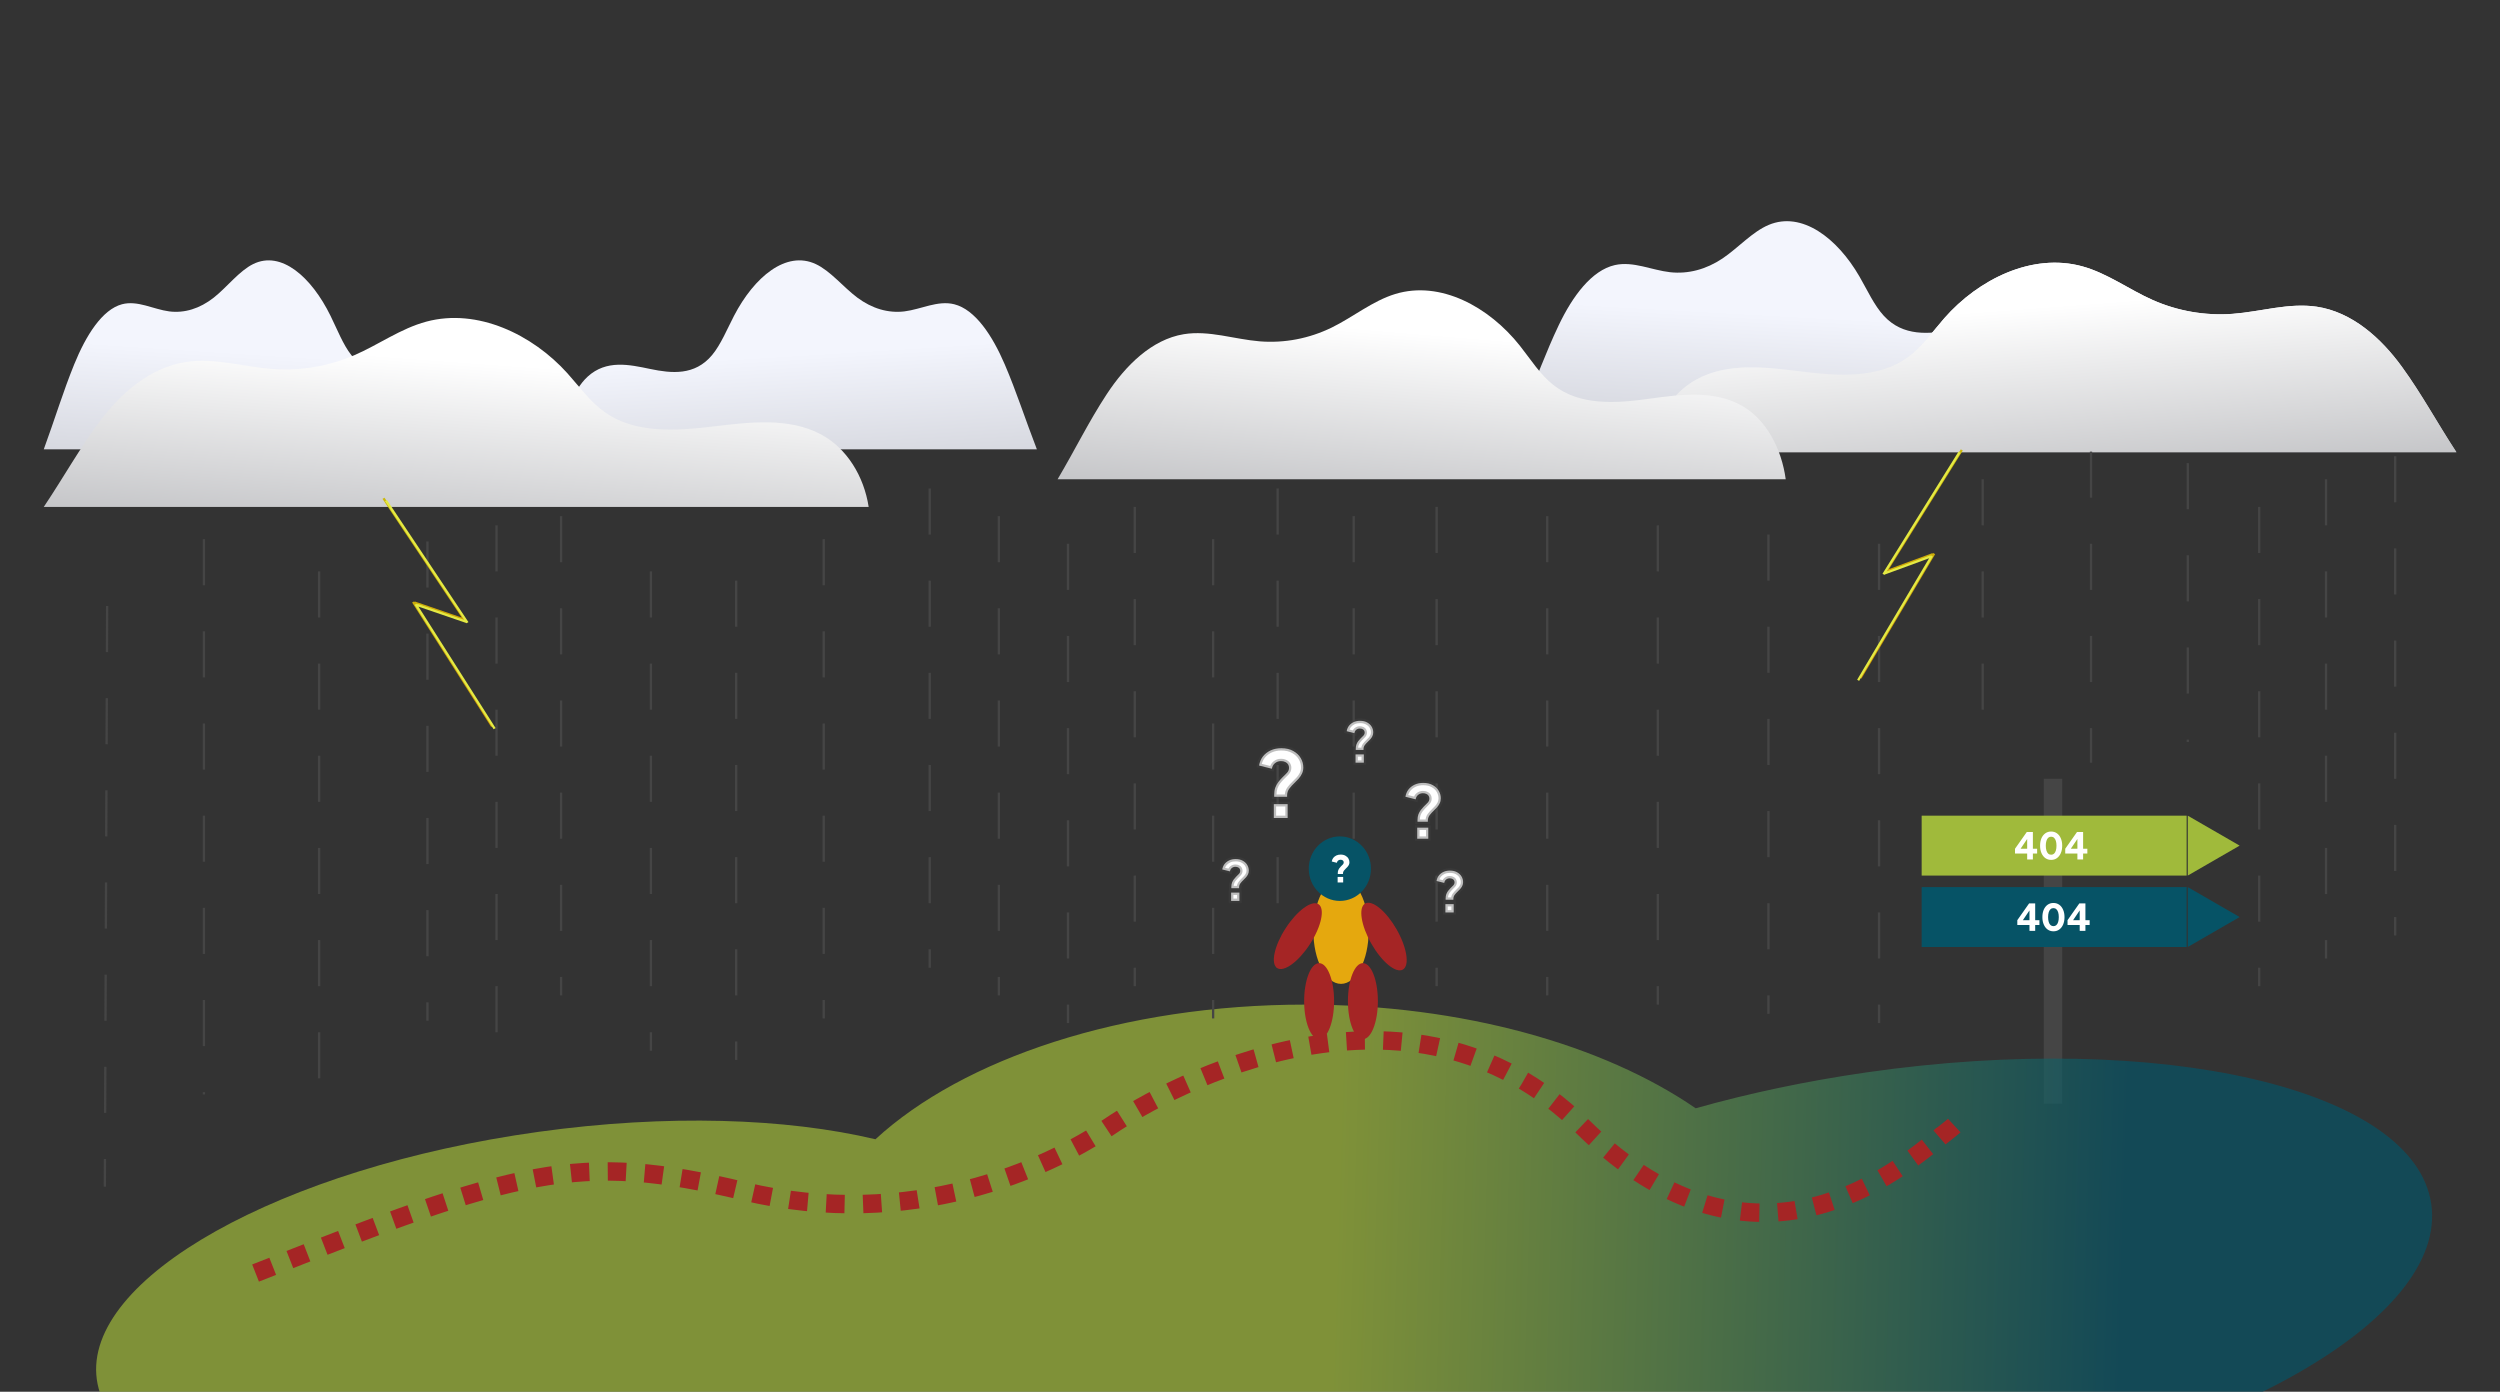 <svg width="1085" height="604" viewBox="0 0 1085 604" fill="none" xmlns="http://www.w3.org/2000/svg">
<rect x="0" y="0" width="1085" height="604" fill="#333333" stroke="none"/>
<g clip-path="url(#clip0_4645_1544)">
<rect width="8" height="141" transform="translate(887 338)" fill="#454545"/>
<rect width="115" height="26" transform="translate(834 385)" fill="#065366"/>
<path d="M880.792 404V401.44H875.512V399.36L880.632 392.08H883.272V399.36H885.112V401.44H883.272V404H880.792ZM877.32 400.256L876.856 399.36H880.792V394L881.416 394.192L877.32 400.256ZM891.194 404.192C890.244 404.192 889.407 403.936 888.682 403.424C887.967 402.912 887.407 402.192 887.002 401.264C886.596 400.336 886.394 399.259 886.394 398.032C886.394 396.795 886.591 395.717 886.986 394.8C887.391 393.883 887.951 393.168 888.666 392.656C889.391 392.144 890.228 391.888 891.178 391.888C892.148 391.888 892.991 392.144 893.706 392.656C894.431 393.168 894.991 393.888 895.386 394.816C895.791 395.733 895.994 396.805 895.994 398.032C895.994 399.259 895.791 400.336 895.386 401.264C894.991 402.181 894.431 402.901 893.706 403.424C892.991 403.936 892.154 404.192 891.194 404.192ZM891.21 401.952C891.7 401.952 892.116 401.797 892.458 401.488C892.799 401.179 893.06 400.731 893.242 400.144C893.423 399.557 893.514 398.853 893.514 398.032C893.514 397.211 893.423 396.512 893.242 395.936C893.06 395.349 892.794 394.901 892.442 394.592C892.1 394.283 891.679 394.128 891.178 394.128C890.687 394.128 890.271 394.283 889.93 394.592C889.588 394.901 889.327 395.349 889.146 395.936C888.964 396.512 888.874 397.211 888.874 398.032C888.874 398.843 888.964 399.541 889.146 400.128C889.327 400.715 889.588 401.168 889.93 401.488C890.282 401.797 890.708 401.952 891.21 401.952ZM902.589 404V401.44H897.309V399.36L902.429 392.08H905.069V399.36H906.909V401.44H905.069V404H902.589ZM899.117 400.256L898.653 399.36H902.589V394L903.213 394.192L899.117 400.256Z" fill="white"/>
<rect width="115" height="26" transform="translate(834 354)" fill="#A0BA3B"/>
<path d="M879.792 373V370.44H874.512V368.36L879.632 361.08H882.272V368.36H884.112V370.44H882.272V373H879.792ZM876.32 369.256L875.856 368.36H879.792V363L880.416 363.192L876.32 369.256ZM890.194 373.192C889.244 373.192 888.407 372.936 887.682 372.424C886.967 371.912 886.407 371.192 886.002 370.264C885.596 369.336 885.394 368.259 885.394 367.032C885.394 365.795 885.591 364.717 885.986 363.8C886.391 362.883 886.951 362.168 887.666 361.656C888.391 361.144 889.228 360.888 890.178 360.888C891.148 360.888 891.991 361.144 892.706 361.656C893.431 362.168 893.991 362.888 894.386 363.816C894.791 364.733 894.994 365.805 894.994 367.032C894.994 368.259 894.791 369.336 894.386 370.264C893.991 371.181 893.431 371.901 892.706 372.424C891.991 372.936 891.154 373.192 890.194 373.192ZM890.21 370.952C890.7 370.952 891.116 370.797 891.458 370.488C891.799 370.179 892.06 369.731 892.242 369.144C892.423 368.557 892.514 367.853 892.514 367.032C892.514 366.211 892.423 365.512 892.242 364.936C892.06 364.349 891.794 363.901 891.442 363.592C891.1 363.283 890.679 363.128 890.178 363.128C889.687 363.128 889.271 363.283 888.93 363.592C888.588 363.901 888.327 364.349 888.146 364.936C887.964 365.512 887.874 366.211 887.874 367.032C887.874 367.843 887.964 368.541 888.146 369.128C888.327 369.715 888.588 370.168 888.93 370.488C889.282 370.797 889.708 370.952 890.21 370.952ZM901.589 373V370.44H896.309V368.36L901.429 361.08H904.069V368.36H905.909V370.44H904.069V373H901.589ZM898.117 369.256L897.653 368.36H901.589V363L902.213 363.192L898.117 369.256Z" fill="white"/>
<path d="M972 367L949.5 379.99L949.5 354.01L972 367Z" fill="#A0BA3B"/>
<path d="M972 398L949.5 410.99L949.5 385.01L972 398Z" fill="#065366"/>
<path d="M566.413 436C634.941 436 696.067 453.559 735.934 480.998C758.948 474.505 783.856 469.194 810.018 465.427C938.206 446.966 1047.96 472.548 1055.17 522.565C1062.37 572.583 964.292 628.097 836.104 646.558C788.034 653.48 742.556 654.21 704.105 649.78C666.605 666.791 618.661 677 566.413 677C485.443 677 414.808 652.485 377.364 616.123C344.544 631.241 302.43 643.375 255.779 649.854C143.806 665.406 48.102 642.501 42.018 598.694C35.934 554.888 121.773 506.769 233.746 491.217C289.541 483.467 341.297 485.267 379.938 494.443C417.988 459.425 487.262 436 566.413 436Z" fill="url(#paint0_linear_4645_1544)" fill-opacity="0.7"/>
<path d="M110.912 552.5C224.912 507.5 250.412 499.5 322.912 517C395.412 534.5 454.912 507 481.412 489C507.912 471 611.412 414.5 686.912 489C762.412 563.5 826.412 505.5 841.912 493.5M841.912 493.5C854.312 483.9 847.079 488.5 841.912 493.5Z" stroke="#A52525" stroke-width="8" stroke-dasharray="8 8"/>
<path d="M450 195H243C244.171 181.743 248.472 169.455 255.045 163.456C263.174 156.034 273.054 158.225 282.226 160.14C291.398 162.055 301.521 163.13 309.048 154.096C312.837 149.551 315.515 142.926 318.583 137.031C327.349 120.168 341.17 108.632 353.995 114.586C360.448 117.583 365.956 124.587 372.074 129.162C378.503 133.947 385.53 136 392.54 135.143C399.767 134.241 406.959 130.259 414.129 132.043C423.217 134.324 430.661 145.569 436.049 158.117C441.155 170.006 444.801 181.534 450 195Z" fill="url(#paint1_linear_4645_1544)"/>
<path d="M19 195H215C213.891 181.743 209.818 169.455 203.595 163.456C195.898 156.034 186.543 158.225 177.859 160.14C169.174 162.055 159.589 163.13 152.461 154.096C148.874 149.551 146.338 142.926 143.434 137.031C135.133 120.168 122.047 108.632 109.904 114.586C103.793 117.583 98.578 124.587 92.785 129.162C86.698 133.947 80.044 136 73.407 135.143C66.563 134.241 59.754 130.259 52.965 132.043C44.36 134.324 37.312 145.569 32.209 158.117C27.375 170.006 23.922 181.534 19 195Z" fill="url(#paint2_linear_4645_1544)"/>
<path d="M19 220H377C374.974 206.743 367.536 194.455 356.168 188.456C342.109 181.034 325.023 183.225 309.16 185.14C293.297 187.055 275.79 188.13 262.771 179.096C256.219 174.551 251.587 167.926 246.282 162.031C231.121 145.168 207.218 133.632 185.038 139.586C173.877 142.583 164.352 149.587 153.771 154.162C142.652 158.947 130.498 161 118.375 160.143C105.876 159.241 93.438 155.259 81.038 157.043C65.32 159.324 52.447 170.569 43.127 183.117C34.297 195.006 27.991 206.534 19 220Z" fill="url(#paint3_linear_4645_1544)"/>
<path d="M661 178H891C889.699 164.743 884.92 152.455 877.617 146.456C868.584 139.034 857.607 141.225 847.416 143.14C837.224 145.055 825.977 146.13 817.613 137.096C813.403 132.551 810.427 125.926 807.019 120.031C797.279 103.168 781.922 91.632 767.673 97.586C760.502 100.583 754.383 107.587 747.585 112.162C740.441 116.947 732.633 119 724.844 118.143C716.814 117.241 708.823 113.259 700.857 115.043C690.759 117.324 682.488 128.569 676.501 141.117C670.828 153.006 666.776 164.534 661 178Z" fill="url(#paint4_linear_4645_1544)"/>
<path d="M1066.08 196.263H716C717.981 182.963 725.255 170.636 736.371 164.618C750.119 157.172 766.828 159.37 782.34 161.291C797.852 163.212 814.972 164.291 827.703 155.228C834.11 150.668 838.64 144.022 843.828 138.108C858.653 121.191 882.028 109.618 903.717 115.591C914.632 118.597 923.946 125.624 934.293 130.214C945.167 135.014 957.051 137.074 968.906 136.214C981.129 135.309 993.292 131.314 1005.42 133.104C1020.79 135.392 1033.38 146.673 1042.49 159.262C1051.13 171.189 1057.29 182.754 1066.08 196.263Z" fill="url(#paint5_linear_4645_1544)"/>
<path d="M1066.08 196.263H716C717.981 182.963 725.255 170.636 736.371 164.618C750.119 157.172 766.828 159.37 782.34 161.291C797.852 163.212 814.972 164.291 827.703 155.228C834.11 150.668 838.64 144.022 843.828 138.108C858.653 121.191 882.028 109.618 903.717 115.591C914.632 118.597 923.946 125.624 934.293 130.214C945.167 135.014 957.051 137.074 968.906 136.214C981.129 135.309 993.292 131.314 1005.42 133.104C1020.79 135.392 1033.38 146.673 1042.49 159.262C1051.13 171.189 1057.29 182.754 1066.08 196.263Z" fill="url(#paint6_linear_4645_1544)"/>
<path d="M459 208H775C773.212 194.743 766.646 182.455 756.612 176.456C744.203 169.034 729.121 171.225 715.119 173.14C701.117 175.055 685.664 176.13 674.172 167.096C668.389 162.551 664.3 155.926 659.617 150.031C646.236 133.168 625.136 121.632 605.559 127.586C595.707 130.583 587.3 137.587 577.96 142.162C568.145 146.947 557.417 149 546.717 148.143C535.684 147.241 524.705 143.259 513.76 145.043C499.886 147.324 488.523 158.569 480.297 171.117C472.503 183.006 466.936 194.534 459 208Z" fill="url(#paint7_linear_4645_1544)"/>
<line x1="949.5" y1="201" x2="949.5" y2="322" stroke="#454545" stroke-dasharray="20 20"/>
<line x1="46.5" y1="263.002" x2="45.5" y2="515.002" stroke="#454545" stroke-dasharray="20 20"/>
<line x1="88.5" y1="234" x2="88.5" y2="475" stroke="#454545" stroke-dasharray="20 20"/>
<line x1="138.5" y1="248" x2="138.5" y2="475" stroke="#454545" stroke-dasharray="20 20"/>
<line x1="185.5" y1="235" x2="185.5" y2="443" stroke="#454545" stroke-dasharray="20 20"/>
<line x1="243.5" y1="224" x2="243.5" y2="432" stroke="#454545" stroke-dasharray="20 20"/>
<line x1="215.5" y1="228" x2="215.5" y2="456" stroke="#454545" stroke-dasharray="20 20"/>
<line x1="282.5" y1="248" x2="282.5" y2="456" stroke="#454545" stroke-dasharray="20 20"/>
<line x1="319.5" y1="252" x2="319.5" y2="460" stroke="#454545" stroke-dasharray="20 20"/>
<line x1="357.5" y1="234" x2="357.5" y2="442" stroke="#454545" stroke-dasharray="20 20"/>
<line x1="403.5" y1="212" x2="403.5" y2="420" stroke="#454545" stroke-dasharray="20 20"/>
<line x1="433.5" y1="224" x2="433.5" y2="432" stroke="#454545" stroke-dasharray="20 20"/>
<line x1="463.5" y1="236" x2="463.5" y2="444" stroke="#454545" stroke-dasharray="20 20"/>
<line x1="492.5" y1="220" x2="492.5" y2="428" stroke="#454545" stroke-dasharray="20 20"/>
<line x1="526.5" y1="234" x2="526.5" y2="442" stroke="#454545" stroke-dasharray="20 20"/>
<line x1="554.5" y1="212" x2="554.5" y2="420" stroke="#454545" stroke-dasharray="20 20"/>
<line x1="587.5" y1="224" x2="587.5" y2="432" stroke="#454545" stroke-dasharray="20 20"/>
<line x1="623.5" y1="220" x2="623.5" y2="428" stroke="#454545" stroke-dasharray="20 20"/>
<line x1="671.5" y1="224" x2="671.5" y2="432" stroke="#454545" stroke-dasharray="20 20"/>
<line x1="719.5" y1="228" x2="719.5" y2="436" stroke="#454545" stroke-dasharray="20 20"/>
<line x1="767.5" y1="232" x2="767.5" y2="440" stroke="#454545" stroke-dasharray="20 20"/>
<line x1="815.5" y1="236" x2="815.5" y2="444" stroke="#454545" stroke-dasharray="20 20"/>
<line x1="860.5" y1="208" x2="860.5" y2="312" stroke="#454545" stroke-dasharray="20 20"/>
<line x1="907.5" y1="196" x2="907.5" y2="331" stroke="#454545" stroke-dasharray="20 20"/>
<line x1="980.5" y1="220" x2="980.5" y2="428" stroke="#454545" stroke-dasharray="20 20"/>
<line x1="1009.5" y1="208" x2="1009.5" y2="416" stroke="#454545" stroke-dasharray="20 20"/>
<line x1="1039.5" y1="198" x2="1039.5" y2="406" stroke="#454545" stroke-dasharray="20 20"/>
<ellipse cx="582" cy="404" rx="12" ry="23" fill="#E5A80E"/>
<ellipse cx="581.5" cy="377" rx="13.5" ry="14" fill="#065366"/>
<ellipse cx="591.5" cy="434.5" rx="6.5" ry="16.5" fill="#A52525"/>
<ellipse cx="600.657" cy="406.461" rx="6.303" ry="16.508" transform="rotate(-29.726 600.657 406.461)" fill="#A52525"/>
<ellipse cx="563.256" cy="406.285" rx="6.303" ry="16.508" transform="rotate(32.891 563.256 406.285)" fill="#A52525"/>
<ellipse cx="572.5" cy="434.5" rx="6.5" ry="16.5" fill="#A52525"/>
<path d="M580.6 379.32V378.952C580.6 378.483 580.664 378.072 580.792 377.72C580.931 377.357 581.107 377.037 581.32 376.76C581.533 376.483 581.752 376.232 581.976 376.008C582.285 375.699 582.563 375.421 582.808 375.176C583.053 374.92 583.176 374.627 583.176 374.296C583.176 374.072 583.123 373.875 583.016 373.704C582.909 373.523 582.749 373.384 582.536 373.288C582.333 373.181 582.077 373.128 581.768 373.128C581.373 373.128 581.027 373.251 580.728 373.496C580.44 373.731 580.264 374.051 580.2 374.456L577.976 373.896C578.072 373.299 578.291 372.776 578.632 372.328C578.984 371.88 579.432 371.528 579.976 371.272C580.531 371.016 581.149 370.888 581.832 370.888C582.664 370.888 583.363 371.053 583.928 371.384C584.504 371.704 584.936 372.12 585.224 372.632C585.512 373.133 585.656 373.667 585.656 374.232C585.656 374.637 585.576 375 585.416 375.32C585.267 375.629 585.075 375.917 584.84 376.184C584.605 376.44 584.36 376.691 584.104 376.936C583.773 377.245 583.48 377.571 583.224 377.912C582.968 378.253 582.84 378.653 582.84 379.112V379.32H580.6ZM580.536 383V380.6H582.936V383H580.536Z" fill="white"/>
<mask id="path-48-outside-1_4645_1544" maskUnits="userSpaceOnUse" x="608" y="338" width="19" height="27" fill="black">
<rect fill="white" x="608" y="338" width="19" height="27"/>
<path d="M615.2 356.64V355.904C615.2 354.965 615.328 354.144 615.584 353.44C615.861 352.715 616.213 352.075 616.64 351.52C617.067 350.965 617.504 350.464 617.952 350.016C618.571 349.397 619.125 348.843 619.616 348.352C620.107 347.84 620.352 347.253 620.352 346.592C620.352 346.144 620.245 345.749 620.032 345.408C619.819 345.045 619.499 344.768 619.072 344.576C618.667 344.363 618.155 344.256 617.536 344.256C616.747 344.256 616.053 344.501 615.456 344.992C614.88 345.461 614.528 346.101 614.4 346.912L609.952 345.792C610.144 344.597 610.581 343.552 611.264 342.656C611.968 341.76 612.864 341.056 613.952 340.544C615.061 340.032 616.299 339.776 617.664 339.776C619.328 339.776 620.725 340.107 621.856 340.768C623.008 341.408 623.872 342.24 624.448 343.264C625.024 344.267 625.312 345.333 625.312 346.464C625.312 347.275 625.152 348 624.832 348.64C624.533 349.259 624.149 349.835 623.68 350.368C623.211 350.88 622.72 351.381 622.208 351.872C621.547 352.491 620.96 353.141 620.448 353.824C619.936 354.507 619.68 355.307 619.68 356.224V356.64H615.2ZM615.072 364V359.2H619.872V364H615.072Z"/>
</mask>
<path d="M615.2 356.64V355.904C615.2 354.965 615.328 354.144 615.584 353.44C615.861 352.715 616.213 352.075 616.64 351.52C617.067 350.965 617.504 350.464 617.952 350.016C618.571 349.397 619.125 348.843 619.616 348.352C620.107 347.84 620.352 347.253 620.352 346.592C620.352 346.144 620.245 345.749 620.032 345.408C619.819 345.045 619.499 344.768 619.072 344.576C618.667 344.363 618.155 344.256 617.536 344.256C616.747 344.256 616.053 344.501 615.456 344.992C614.88 345.461 614.528 346.101 614.4 346.912L609.952 345.792C610.144 344.597 610.581 343.552 611.264 342.656C611.968 341.76 612.864 341.056 613.952 340.544C615.061 340.032 616.299 339.776 617.664 339.776C619.328 339.776 620.725 340.107 621.856 340.768C623.008 341.408 623.872 342.24 624.448 343.264C625.024 344.267 625.312 345.333 625.312 346.464C625.312 347.275 625.152 348 624.832 348.64C624.533 349.259 624.149 349.835 623.68 350.368C623.211 350.88 622.72 351.381 622.208 351.872C621.547 352.491 620.96 353.141 620.448 353.824C619.936 354.507 619.68 355.307 619.68 356.224V356.64H615.2ZM615.072 364V359.2H619.872V364H615.072Z" fill="white"/>
<path d="M615.2 356.64H614.2V357.64H615.2V356.64ZM615.584 353.44L614.65 353.083L614.647 353.091L614.644 353.098L615.584 353.44ZM617.952 350.016L618.659 350.723H618.659L617.952 350.016ZM619.616 348.352L620.323 349.059L620.331 349.052L620.338 349.044L619.616 348.352ZM620.032 345.408L619.17 345.915L619.177 345.927L619.184 345.938L620.032 345.408ZM619.072 344.576L618.606 345.461L618.634 345.475L618.662 345.488L619.072 344.576ZM615.456 344.992L616.088 345.767L616.091 345.765L615.456 344.992ZM614.4 346.912L614.156 347.882L615.217 348.149L615.388 347.068L614.4 346.912ZM609.952 345.792L608.965 345.633L608.819 346.538L609.708 346.762L609.952 345.792ZM611.264 342.656L610.478 342.038L610.473 342.044L610.469 342.05L611.264 342.656ZM613.952 340.544L613.533 339.636L613.526 339.639L613.952 340.544ZM621.856 340.768L621.351 341.631L621.361 341.637L621.37 341.642L621.856 340.768ZM624.448 343.264L623.576 343.754L623.581 343.762L624.448 343.264ZM624.832 348.64L623.937 348.193L623.931 348.205L624.832 348.64ZM623.68 350.368L624.417 351.044L624.424 351.036L624.431 351.029L623.68 350.368ZM622.208 351.872L622.891 352.602L622.9 352.594L622.208 351.872ZM620.448 353.824L621.248 354.424L620.448 353.824ZM619.68 356.64V357.64H620.68V356.64H619.68ZM615.072 364H614.072V365H615.072V364ZM615.072 359.2V358.2H614.072V359.2H615.072ZM619.872 359.2H620.872V358.2H619.872V359.2ZM619.872 364V365H620.872V364H619.872ZM615.2 356.64H616.2V355.904H615.2H614.2V356.64H615.2ZM615.2 355.904H616.2C616.2 355.054 616.316 354.352 616.524 353.782L615.584 353.44L614.644 353.098C614.34 353.936 614.2 354.877 614.2 355.904H615.2ZM615.584 353.44L616.518 353.797C616.764 353.153 617.071 352.6 617.433 352.13L616.64 351.52L615.847 350.91C615.355 351.55 614.958 352.277 614.65 353.083L615.584 353.44ZM616.64 351.52L617.433 352.13C617.836 351.606 618.245 351.138 618.659 350.723L617.952 350.016L617.245 349.309C616.763 349.79 616.298 350.325 615.847 350.91L616.64 351.52ZM617.952 350.016L618.659 350.723C619.278 350.104 619.832 349.55 620.323 349.059L619.616 348.352L618.909 347.645C618.418 348.136 617.864 348.69 617.245 349.309L617.952 350.016ZM619.616 348.352L620.338 349.044C620.993 348.361 621.352 347.531 621.352 346.592H620.352H619.352C619.352 346.976 619.22 347.319 618.894 347.66L619.616 348.352ZM620.352 346.592H621.352C621.352 345.978 621.204 345.396 620.88 344.878L620.032 345.408L619.184 345.938C619.287 346.103 619.352 346.31 619.352 346.592H620.352ZM620.032 345.408L620.894 344.901C620.564 344.34 620.076 343.931 619.482 343.664L619.072 344.576L618.662 345.488C618.922 345.605 619.073 345.751 619.17 345.915L620.032 345.408ZM619.072 344.576L619.538 343.691C618.947 343.38 618.263 343.256 617.536 343.256V344.256V345.256C618.047 345.256 618.386 345.345 618.606 345.461L619.072 344.576ZM617.536 344.256V343.256C616.52 343.256 615.602 343.578 614.821 344.219L615.456 344.992L616.091 345.765C616.505 345.424 616.973 345.256 617.536 345.256V344.256ZM615.456 344.992L614.824 344.217C614.037 344.858 613.574 345.73 613.412 346.756L614.4 346.912L615.388 347.068C615.482 346.473 615.723 346.064 616.088 345.767L615.456 344.992ZM614.4 346.912L614.644 345.942L610.196 344.822L609.952 345.792L609.708 346.762L614.156 347.882L614.4 346.912ZM609.952 345.792L610.939 345.951C611.107 344.906 611.484 344.017 612.059 343.262L611.264 342.656L610.469 342.05C609.679 343.087 609.181 344.288 608.965 345.633L609.952 345.792ZM611.264 342.656L612.05 343.274C612.653 342.507 613.423 341.898 614.378 341.449L613.952 340.544L613.526 339.639C612.305 340.214 611.283 341.013 610.478 342.038L611.264 342.656ZM613.952 340.544L614.371 341.452C615.334 341.007 616.426 340.776 617.664 340.776V339.776V338.776C616.171 338.776 614.788 339.057 613.533 339.636L613.952 340.544ZM617.664 339.776V340.776C619.198 340.776 620.41 341.081 621.351 341.631L621.856 340.768L622.361 339.905C621.041 339.133 619.458 338.776 617.664 338.776V339.776ZM621.856 340.768L621.37 341.642C622.381 342.204 623.102 342.91 623.576 343.754L624.448 343.264L625.32 342.774C624.642 341.57 623.635 340.612 622.342 339.894L621.856 340.768ZM624.448 343.264L623.581 343.762C624.072 344.617 624.312 345.512 624.312 346.464H625.312H626.312C626.312 345.154 625.976 343.917 625.315 342.766L624.448 343.264ZM625.312 346.464H624.312C624.312 347.14 624.179 347.709 623.938 348.193L624.832 348.64L625.726 349.087C626.125 348.291 626.312 347.409 626.312 346.464H625.312ZM624.832 348.64L623.931 348.205C623.674 348.739 623.341 349.24 622.929 349.707L623.68 350.368L624.431 351.029C624.958 350.429 625.393 349.778 625.733 349.075L624.832 348.64ZM623.68 350.368L622.943 349.692C622.488 350.188 622.013 350.674 621.516 351.15L622.208 351.872L622.9 352.594C623.427 352.089 623.933 351.572 624.417 351.044L623.68 350.368ZM622.208 351.872L621.525 351.142C620.823 351.798 620.197 352.492 619.648 353.224L620.448 353.824L621.248 354.424C621.723 353.791 622.27 353.183 622.891 352.602L622.208 351.872ZM620.448 353.824L619.648 353.224C618.996 354.093 618.68 355.108 618.68 356.224H619.68H620.68C620.68 355.506 620.876 354.92 621.248 354.424L620.448 353.824ZM619.68 356.224H618.68V356.64H619.68H620.68V356.224H619.68ZM619.68 356.64V355.64H615.2V356.64V357.64H619.68V356.64ZM615.072 364H616.072V359.2H615.072H614.072V364H615.072ZM615.072 359.2V360.2H619.872V359.2V358.2H615.072V359.2ZM619.872 359.2H618.872V364H619.872H620.872V359.2H619.872ZM619.872 364V363H615.072V364V365H619.872V364Z" fill="#454545" fill-opacity="0.35" mask="url(#path-48-outside-1_4645_1544)"/>
<mask id="path-50-outside-2_4645_1544" maskUnits="userSpaceOnUse" x="529" y="371" width="14" height="21" fill="black">
<rect fill="white" x="529" y="371" width="14" height="21"/>
<path d="M534.4 385.48V384.928C534.4 384.224 534.496 383.608 534.688 383.08C534.896 382.536 535.16 382.056 535.48 381.64C535.8 381.224 536.128 380.848 536.464 380.512C536.928 380.048 537.344 379.632 537.712 379.264C538.08 378.88 538.264 378.44 538.264 377.944C538.264 377.608 538.184 377.312 538.024 377.056C537.864 376.784 537.624 376.576 537.304 376.432C537 376.272 536.616 376.192 536.152 376.192C535.56 376.192 535.04 376.376 534.592 376.744C534.16 377.096 533.896 377.576 533.8 378.184L530.464 377.344C530.608 376.448 530.936 375.664 531.448 374.992C531.976 374.32 532.648 373.792 533.464 373.408C534.296 373.024 535.224 372.832 536.248 372.832C537.496 372.832 538.544 373.08 539.392 373.576C540.256 374.056 540.904 374.68 541.336 375.448C541.768 376.2 541.984 377 541.984 377.848C541.984 378.456 541.864 379 541.624 379.48C541.4 379.944 541.112 380.376 540.76 380.776C540.408 381.16 540.04 381.536 539.656 381.904C539.16 382.368 538.72 382.856 538.336 383.368C537.952 383.88 537.76 384.48 537.76 385.168V385.48H534.4ZM534.304 391V387.4H537.904V391H534.304Z"/>
</mask>
<path d="M534.4 385.48V384.928C534.4 384.224 534.496 383.608 534.688 383.08C534.896 382.536 535.16 382.056 535.48 381.64C535.8 381.224 536.128 380.848 536.464 380.512C536.928 380.048 537.344 379.632 537.712 379.264C538.08 378.88 538.264 378.44 538.264 377.944C538.264 377.608 538.184 377.312 538.024 377.056C537.864 376.784 537.624 376.576 537.304 376.432C537 376.272 536.616 376.192 536.152 376.192C535.56 376.192 535.04 376.376 534.592 376.744C534.16 377.096 533.896 377.576 533.8 378.184L530.464 377.344C530.608 376.448 530.936 375.664 531.448 374.992C531.976 374.32 532.648 373.792 533.464 373.408C534.296 373.024 535.224 372.832 536.248 372.832C537.496 372.832 538.544 373.08 539.392 373.576C540.256 374.056 540.904 374.68 541.336 375.448C541.768 376.2 541.984 377 541.984 377.848C541.984 378.456 541.864 379 541.624 379.48C541.4 379.944 541.112 380.376 540.76 380.776C540.408 381.16 540.04 381.536 539.656 381.904C539.16 382.368 538.72 382.856 538.336 383.368C537.952 383.88 537.76 384.48 537.76 385.168V385.48H534.4ZM534.304 391V387.4H537.904V391H534.304Z" fill="white"/>
<path d="M534.4 385.48H533.4V386.48H534.4V385.48ZM534.688 383.08L533.754 382.723L533.751 382.731L533.748 382.738L534.688 383.08ZM536.464 380.512L537.171 381.219L536.464 380.512ZM537.712 379.264L538.419 379.971L538.427 379.964L538.434 379.956L537.712 379.264ZM538.024 377.056L537.162 377.563L537.169 377.575L537.176 377.586L538.024 377.056ZM537.304 376.432L536.838 377.317L536.866 377.331L536.894 377.344L537.304 376.432ZM534.592 376.744L535.224 377.519L535.227 377.517L534.592 376.744ZM533.8 378.184L533.556 379.154L534.617 379.421L534.788 378.34L533.8 378.184ZM530.464 377.344L529.477 377.185L529.331 378.09L530.22 378.314L530.464 377.344ZM531.448 374.992L530.662 374.374L530.657 374.38L530.653 374.386L531.448 374.992ZM533.464 373.408L533.045 372.5L533.038 372.503L533.464 373.408ZM539.392 373.576L538.887 374.439L538.897 374.445L538.906 374.45L539.392 373.576ZM541.336 375.448L540.464 375.938L540.469 375.946L541.336 375.448ZM541.624 379.48L540.729 379.033L540.723 379.045L541.624 379.48ZM540.76 380.776L541.497 381.452L541.504 381.444L541.511 381.437L540.76 380.776ZM539.656 381.904L540.339 382.634L540.348 382.626L539.656 381.904ZM538.336 383.368L539.136 383.968V383.968L538.336 383.368ZM537.76 385.48V386.48H538.76V385.48H537.76ZM534.304 391H533.304V392H534.304V391ZM534.304 387.4V386.4H533.304V387.4H534.304ZM537.904 387.4H538.904V386.4H537.904V387.4ZM537.904 391V392H538.904V391H537.904ZM534.4 385.48H535.4V384.928H534.4H533.4V385.48H534.4ZM534.4 384.928H535.4C535.4 384.312 535.484 383.816 535.628 383.422L534.688 383.08L533.748 382.738C533.508 383.4 533.4 384.136 533.4 384.928H534.4ZM534.688 383.08L535.622 383.437C535.799 382.974 536.018 382.581 536.273 382.25L535.48 381.64L534.687 381.03C534.302 381.531 533.993 382.098 533.754 382.723L534.688 383.08ZM535.48 381.64L536.273 382.25C536.569 381.864 536.869 381.522 537.171 381.219L536.464 380.512L535.757 379.805C535.387 380.174 535.031 380.584 534.687 381.03L535.48 381.64ZM536.464 380.512L537.171 381.219C537.635 380.755 538.051 380.339 538.419 379.971L537.712 379.264L537.005 378.557C536.637 378.925 536.221 379.341 535.757 379.805L536.464 380.512ZM537.712 379.264L538.434 379.956C538.966 379.401 539.264 378.718 539.264 377.944H538.264H537.264C537.264 378.162 537.194 378.359 536.99 378.572L537.712 379.264ZM538.264 377.944H539.264C539.264 377.442 539.142 376.958 538.872 376.526L538.024 377.056L537.176 377.586C537.226 377.666 537.264 377.774 537.264 377.944H538.264ZM538.024 377.056L538.886 376.549C538.609 376.079 538.201 375.739 537.714 375.52L537.304 376.432L536.894 377.344C537.047 377.413 537.119 377.489 537.162 377.563L538.024 377.056ZM537.304 376.432L537.77 375.547C537.281 375.29 536.724 375.192 536.152 375.192V376.192V377.192C536.508 377.192 536.719 377.254 536.838 377.317L537.304 376.432ZM536.152 376.192V375.192C535.334 375.192 534.588 375.453 533.957 375.971L534.592 376.744L535.227 377.517C535.492 377.299 535.786 377.192 536.152 377.192V376.192ZM534.592 376.744L533.96 375.969C533.317 376.493 532.942 377.204 532.812 378.028L533.8 378.184L534.788 378.34C534.85 377.948 535.003 377.699 535.224 377.519L534.592 376.744ZM533.8 378.184L534.044 377.214L530.708 376.374L530.464 377.344L530.22 378.314L533.556 379.154L533.8 378.184ZM530.464 377.344L531.451 377.503C531.571 376.757 531.839 376.129 532.243 375.598L531.448 374.992L530.653 374.386C530.033 375.199 529.645 376.139 529.477 377.185L530.464 377.344ZM531.448 374.992L532.234 375.61C532.661 375.067 533.207 374.634 533.89 374.313L533.464 373.408L533.038 372.503C532.089 372.95 531.291 373.573 530.662 374.374L531.448 374.992ZM533.464 373.408L533.883 374.316C534.569 373.999 535.352 373.832 536.248 373.832V372.832V371.832C535.096 371.832 534.023 372.049 533.045 372.5L533.464 373.408ZM536.248 372.832V373.832C537.366 373.832 538.228 374.054 538.887 374.439L539.392 373.576L539.897 372.713C538.86 372.106 537.626 371.832 536.248 371.832V372.832ZM539.392 373.576L538.906 374.45C539.629 374.852 540.134 375.35 540.464 375.938L541.336 375.448L542.208 374.958C541.674 374.01 540.883 373.26 539.878 372.702L539.392 373.576ZM541.336 375.448L540.469 375.946C540.816 376.55 540.984 377.179 540.984 377.848H541.984H542.984C542.984 376.821 542.72 375.85 542.203 374.95L541.336 375.448ZM541.984 377.848H540.984C540.984 378.322 540.891 378.709 540.73 379.033L541.624 379.48L542.518 379.927C542.837 379.291 542.984 378.59 542.984 377.848H541.984ZM541.624 379.48L540.723 379.045C540.54 379.425 540.303 379.781 540.009 380.115L540.76 380.776L541.511 381.437C541.921 380.971 542.26 380.463 542.525 379.915L541.624 379.48ZM540.76 380.776L540.023 380.1C539.686 380.468 539.333 380.829 538.964 381.182L539.656 381.904L540.348 382.626C540.747 382.243 541.13 381.852 541.497 381.452L540.76 380.776ZM539.656 381.904L538.973 381.174C538.437 381.675 537.957 382.206 537.536 382.768L538.336 383.368L539.136 383.968C539.483 383.506 539.883 383.061 540.339 382.634L539.656 381.904ZM538.336 383.368L537.536 382.768C537.012 383.466 536.76 384.281 536.76 385.168H537.76H538.76C538.76 384.679 538.892 384.294 539.136 383.968L538.336 383.368ZM537.76 385.168H536.76V385.48H537.76H538.76V385.168H537.76ZM537.76 385.48V384.48H534.4V385.48V386.48H537.76V385.48ZM534.304 391H535.304V387.4H534.304H533.304V391H534.304ZM534.304 387.4V388.4H537.904V387.4V386.4H534.304V387.4ZM537.904 387.4H536.904V391H537.904H538.904V387.4H537.904ZM537.904 391V390H534.304V391V392H537.904V391Z" fill="#454545" fill-opacity="0.35" mask="url(#path-50-outside-2_4645_1544)"/>
<mask id="path-52-outside-3_4645_1544" maskUnits="userSpaceOnUse" x="583" y="311" width="14" height="21" fill="black">
<rect fill="white" x="583" y="311" width="14" height="21"/>
<path d="M588.4 325.48V324.928C588.4 324.224 588.496 323.608 588.688 323.08C588.896 322.536 589.16 322.056 589.48 321.64C589.8 321.224 590.128 320.848 590.464 320.512C590.928 320.048 591.344 319.632 591.712 319.264C592.08 318.88 592.264 318.44 592.264 317.944C592.264 317.608 592.184 317.312 592.024 317.056C591.864 316.784 591.624 316.576 591.304 316.432C591 316.272 590.616 316.192 590.152 316.192C589.56 316.192 589.04 316.376 588.592 316.744C588.16 317.096 587.896 317.576 587.8 318.184L584.464 317.344C584.608 316.448 584.936 315.664 585.448 314.992C585.976 314.32 586.648 313.792 587.464 313.408C588.296 313.024 589.224 312.832 590.248 312.832C591.496 312.832 592.544 313.08 593.392 313.576C594.256 314.056 594.904 314.68 595.336 315.448C595.768 316.2 595.984 317 595.984 317.848C595.984 318.456 595.864 319 595.624 319.48C595.4 319.944 595.112 320.376 594.76 320.776C594.408 321.16 594.04 321.536 593.656 321.904C593.16 322.368 592.72 322.856 592.336 323.368C591.952 323.88 591.76 324.48 591.76 325.168V325.48H588.4ZM588.304 331V327.4H591.904V331H588.304Z"/>
</mask>
<path d="M588.4 325.48V324.928C588.4 324.224 588.496 323.608 588.688 323.08C588.896 322.536 589.16 322.056 589.48 321.64C589.8 321.224 590.128 320.848 590.464 320.512C590.928 320.048 591.344 319.632 591.712 319.264C592.08 318.88 592.264 318.44 592.264 317.944C592.264 317.608 592.184 317.312 592.024 317.056C591.864 316.784 591.624 316.576 591.304 316.432C591 316.272 590.616 316.192 590.152 316.192C589.56 316.192 589.04 316.376 588.592 316.744C588.16 317.096 587.896 317.576 587.8 318.184L584.464 317.344C584.608 316.448 584.936 315.664 585.448 314.992C585.976 314.32 586.648 313.792 587.464 313.408C588.296 313.024 589.224 312.832 590.248 312.832C591.496 312.832 592.544 313.08 593.392 313.576C594.256 314.056 594.904 314.68 595.336 315.448C595.768 316.2 595.984 317 595.984 317.848C595.984 318.456 595.864 319 595.624 319.48C595.4 319.944 595.112 320.376 594.76 320.776C594.408 321.16 594.04 321.536 593.656 321.904C593.16 322.368 592.72 322.856 592.336 323.368C591.952 323.88 591.76 324.48 591.76 325.168V325.48H588.4ZM588.304 331V327.4H591.904V331H588.304Z" fill="white"/>
<path d="M588.4 325.48H587.4V326.48H588.4V325.48ZM588.688 323.08L587.754 322.723L587.751 322.731L587.748 322.738L588.688 323.08ZM590.464 320.512L591.171 321.219L590.464 320.512ZM591.712 319.264L592.419 319.971L592.427 319.964L592.434 319.956L591.712 319.264ZM592.024 317.056L591.162 317.563L591.169 317.575L591.176 317.586L592.024 317.056ZM591.304 316.432L590.838 317.317L590.866 317.331L590.894 317.344L591.304 316.432ZM588.592 316.744L589.224 317.519L589.227 317.517L588.592 316.744ZM587.8 318.184L587.556 319.154L588.617 319.421L588.788 318.34L587.8 318.184ZM584.464 317.344L583.477 317.185L583.331 318.09L584.22 318.314L584.464 317.344ZM585.448 314.992L584.662 314.374L584.657 314.38L584.653 314.386L585.448 314.992ZM587.464 313.408L587.045 312.5L587.038 312.503L587.464 313.408ZM593.392 313.576L592.887 314.439L592.897 314.445L592.906 314.45L593.392 313.576ZM595.336 315.448L594.464 315.938L594.469 315.946L595.336 315.448ZM595.624 319.48L594.729 319.033L594.723 319.045L595.624 319.48ZM594.76 320.776L595.497 321.452L595.504 321.444L595.511 321.437L594.76 320.776ZM593.656 321.904L594.339 322.634L594.348 322.626L593.656 321.904ZM592.336 323.368L593.136 323.968V323.968L592.336 323.368ZM591.76 325.48V326.48H592.76V325.48H591.76ZM588.304 331H587.304V332H588.304V331ZM588.304 327.4V326.4H587.304V327.4H588.304ZM591.904 327.4H592.904V326.4H591.904V327.4ZM591.904 331V332H592.904V331H591.904ZM588.4 325.48H589.4V324.928H588.4H587.4V325.48H588.4ZM588.4 324.928H589.4C589.4 324.312 589.484 323.816 589.628 323.422L588.688 323.08L587.748 322.738C587.508 323.4 587.4 324.136 587.4 324.928H588.4ZM588.688 323.08L589.622 323.437C589.799 322.974 590.018 322.581 590.273 322.25L589.48 321.64L588.687 321.03C588.302 321.531 587.993 322.098 587.754 322.723L588.688 323.08ZM589.48 321.64L590.273 322.25C590.569 321.864 590.869 321.522 591.171 321.219L590.464 320.512L589.757 319.805C589.387 320.174 589.031 320.584 588.687 321.03L589.48 321.64ZM590.464 320.512L591.171 321.219C591.635 320.755 592.051 320.339 592.419 319.971L591.712 319.264L591.005 318.557C590.637 318.925 590.221 319.341 589.757 319.805L590.464 320.512ZM591.712 319.264L592.434 319.956C592.966 319.401 593.264 318.718 593.264 317.944H592.264H591.264C591.264 318.162 591.194 318.359 590.99 318.572L591.712 319.264ZM592.264 317.944H593.264C593.264 317.442 593.142 316.958 592.872 316.526L592.024 317.056L591.176 317.586C591.226 317.666 591.264 317.774 591.264 317.944H592.264ZM592.024 317.056L592.886 316.549C592.609 316.079 592.201 315.739 591.714 315.52L591.304 316.432L590.894 317.344C591.047 317.413 591.119 317.489 591.162 317.563L592.024 317.056ZM591.304 316.432L591.77 315.547C591.281 315.29 590.724 315.192 590.152 315.192V316.192V317.192C590.508 317.192 590.719 317.254 590.838 317.317L591.304 316.432ZM590.152 316.192V315.192C589.334 315.192 588.588 315.453 587.957 315.971L588.592 316.744L589.227 317.517C589.492 317.299 589.786 317.192 590.152 317.192V316.192ZM588.592 316.744L587.96 315.969C587.317 316.493 586.942 317.204 586.812 318.028L587.8 318.184L588.788 318.34C588.85 317.948 589.003 317.699 589.224 317.519L588.592 316.744ZM587.8 318.184L588.044 317.214L584.708 316.374L584.464 317.344L584.22 318.314L587.556 319.154L587.8 318.184ZM584.464 317.344L585.451 317.503C585.571 316.757 585.839 316.129 586.243 315.598L585.448 314.992L584.653 314.386C584.033 315.199 583.645 316.139 583.477 317.185L584.464 317.344ZM585.448 314.992L586.234 315.61C586.661 315.067 587.207 314.634 587.89 314.313L587.464 313.408L587.038 312.503C586.089 312.95 585.291 313.573 584.662 314.374L585.448 314.992ZM587.464 313.408L587.883 314.316C588.569 313.999 589.352 313.832 590.248 313.832V312.832V311.832C589.096 311.832 588.023 312.049 587.045 312.5L587.464 313.408ZM590.248 312.832V313.832C591.366 313.832 592.228 314.054 592.887 314.439L593.392 313.576L593.897 312.713C592.86 312.106 591.626 311.832 590.248 311.832V312.832ZM593.392 313.576L592.906 314.45C593.629 314.852 594.134 315.35 594.464 315.938L595.336 315.448L596.208 314.958C595.674 314.01 594.883 313.26 593.878 312.702L593.392 313.576ZM595.336 315.448L594.469 315.946C594.816 316.55 594.984 317.179 594.984 317.848H595.984H596.984C596.984 316.821 596.72 315.85 596.203 314.95L595.336 315.448ZM595.984 317.848H594.984C594.984 318.322 594.891 318.709 594.73 319.033L595.624 319.48L596.518 319.927C596.837 319.291 596.984 318.59 596.984 317.848H595.984ZM595.624 319.48L594.723 319.045C594.54 319.425 594.303 319.781 594.009 320.115L594.76 320.776L595.511 321.437C595.921 320.971 596.26 320.463 596.525 319.915L595.624 319.48ZM594.76 320.776L594.023 320.1C593.686 320.468 593.333 320.829 592.964 321.182L593.656 321.904L594.348 322.626C594.747 322.243 595.13 321.852 595.497 321.452L594.76 320.776ZM593.656 321.904L592.973 321.174C592.437 321.675 591.957 322.206 591.536 322.768L592.336 323.368L593.136 323.968C593.483 323.506 593.883 323.061 594.339 322.634L593.656 321.904ZM592.336 323.368L591.536 322.768C591.012 323.466 590.76 324.281 590.76 325.168H591.76H592.76C592.76 324.679 592.892 324.294 593.136 323.968L592.336 323.368ZM591.76 325.168H590.76V325.48H591.76H592.76V325.168H591.76ZM591.76 325.48V324.48H588.4V325.48V326.48H591.76V325.48ZM588.304 331H589.304V327.4H588.304H587.304V331H588.304ZM588.304 327.4V328.4H591.904V327.4V326.4H588.304V327.4ZM591.904 327.4H590.904V331H591.904H592.904V327.4H591.904ZM591.904 331V330H588.304V331V332H591.904V331Z" fill="#454545" fill-opacity="0.35" mask="url(#path-52-outside-3_4645_1544)"/>
<mask id="path-54-outside-4_4645_1544" maskUnits="userSpaceOnUse" x="622" y="376" width="14" height="21" fill="black">
<rect fill="white" x="622" y="376" width="14" height="21"/>
<path d="M627.4 390.48V389.928C627.4 389.224 627.496 388.608 627.688 388.08C627.896 387.536 628.16 387.056 628.48 386.64C628.8 386.224 629.128 385.848 629.464 385.512C629.928 385.048 630.344 384.632 630.712 384.264C631.08 383.88 631.264 383.44 631.264 382.944C631.264 382.608 631.184 382.312 631.024 382.056C630.864 381.784 630.624 381.576 630.304 381.432C630 381.272 629.616 381.192 629.152 381.192C628.56 381.192 628.04 381.376 627.592 381.744C627.16 382.096 626.896 382.576 626.8 383.184L623.464 382.344C623.608 381.448 623.936 380.664 624.448 379.992C624.976 379.32 625.648 378.792 626.464 378.408C627.296 378.024 628.224 377.832 629.248 377.832C630.496 377.832 631.544 378.08 632.392 378.576C633.256 379.056 633.904 379.68 634.336 380.448C634.768 381.2 634.984 382 634.984 382.848C634.984 383.456 634.864 384 634.624 384.48C634.4 384.944 634.112 385.376 633.76 385.776C633.408 386.16 633.04 386.536 632.656 386.904C632.16 387.368 631.72 387.856 631.336 388.368C630.952 388.88 630.76 389.48 630.76 390.168V390.48H627.4ZM627.304 396V392.4H630.904V396H627.304Z"/>
</mask>
<path d="M627.4 390.48V389.928C627.4 389.224 627.496 388.608 627.688 388.08C627.896 387.536 628.16 387.056 628.48 386.64C628.8 386.224 629.128 385.848 629.464 385.512C629.928 385.048 630.344 384.632 630.712 384.264C631.08 383.88 631.264 383.44 631.264 382.944C631.264 382.608 631.184 382.312 631.024 382.056C630.864 381.784 630.624 381.576 630.304 381.432C630 381.272 629.616 381.192 629.152 381.192C628.56 381.192 628.04 381.376 627.592 381.744C627.16 382.096 626.896 382.576 626.8 383.184L623.464 382.344C623.608 381.448 623.936 380.664 624.448 379.992C624.976 379.32 625.648 378.792 626.464 378.408C627.296 378.024 628.224 377.832 629.248 377.832C630.496 377.832 631.544 378.08 632.392 378.576C633.256 379.056 633.904 379.68 634.336 380.448C634.768 381.2 634.984 382 634.984 382.848C634.984 383.456 634.864 384 634.624 384.48C634.4 384.944 634.112 385.376 633.76 385.776C633.408 386.16 633.04 386.536 632.656 386.904C632.16 387.368 631.72 387.856 631.336 388.368C630.952 388.88 630.76 389.48 630.76 390.168V390.48H627.4ZM627.304 396V392.4H630.904V396H627.304Z" fill="white"/>
<path d="M627.4 390.48H626.4V391.48H627.4V390.48ZM627.688 388.08L626.754 387.723L626.751 387.731L626.748 387.738L627.688 388.08ZM629.464 385.512L630.171 386.219L629.464 385.512ZM630.712 384.264L631.419 384.971L631.427 384.964L631.434 384.956L630.712 384.264ZM631.024 382.056L630.162 382.563L630.169 382.575L630.176 382.586L631.024 382.056ZM630.304 381.432L629.838 382.317L629.866 382.331L629.894 382.344L630.304 381.432ZM627.592 381.744L628.224 382.519L628.227 382.517L627.592 381.744ZM626.8 383.184L626.556 384.154L627.617 384.421L627.788 383.34L626.8 383.184ZM623.464 382.344L622.477 382.185L622.331 383.09L623.22 383.314L623.464 382.344ZM624.448 379.992L623.662 379.374L623.657 379.38L623.653 379.386L624.448 379.992ZM626.464 378.408L626.045 377.5L626.038 377.503L626.464 378.408ZM632.392 378.576L631.887 379.439L631.897 379.445L631.906 379.45L632.392 378.576ZM634.336 380.448L633.464 380.938L633.469 380.946L634.336 380.448ZM634.624 384.48L633.729 384.033L633.723 384.045L634.624 384.48ZM633.76 385.776L634.497 386.452L634.504 386.444L634.511 386.437L633.76 385.776ZM632.656 386.904L633.339 387.634L633.348 387.626L632.656 386.904ZM631.336 388.368L632.136 388.968V388.968L631.336 388.368ZM630.76 390.48V391.48H631.76V390.48H630.76ZM627.304 396H626.304V397H627.304V396ZM627.304 392.4V391.4H626.304V392.4H627.304ZM630.904 392.4H631.904V391.4H630.904V392.4ZM630.904 396V397H631.904V396H630.904ZM627.4 390.48H628.4V389.928H627.4H626.4V390.48H627.4ZM627.4 389.928H628.4C628.4 389.312 628.484 388.816 628.628 388.422L627.688 388.08L626.748 387.738C626.508 388.4 626.4 389.136 626.4 389.928H627.4ZM627.688 388.08L628.622 388.437C628.799 387.974 629.018 387.581 629.273 387.25L628.48 386.64L627.687 386.03C627.302 386.531 626.993 387.098 626.754 387.723L627.688 388.08ZM628.48 386.64L629.273 387.25C629.569 386.864 629.869 386.522 630.171 386.219L629.464 385.512L628.757 384.805C628.387 385.174 628.031 385.584 627.687 386.03L628.48 386.64ZM629.464 385.512L630.171 386.219C630.635 385.755 631.051 385.339 631.419 384.971L630.712 384.264L630.005 383.557C629.637 383.925 629.221 384.341 628.757 384.805L629.464 385.512ZM630.712 384.264L631.434 384.956C631.966 384.401 632.264 383.718 632.264 382.944H631.264H630.264C630.264 383.162 630.194 383.359 629.99 383.572L630.712 384.264ZM631.264 382.944H632.264C632.264 382.442 632.142 381.958 631.872 381.526L631.024 382.056L630.176 382.586C630.226 382.666 630.264 382.774 630.264 382.944H631.264ZM631.024 382.056L631.886 381.549C631.609 381.079 631.201 380.739 630.714 380.52L630.304 381.432L629.894 382.344C630.047 382.413 630.119 382.489 630.162 382.563L631.024 382.056ZM630.304 381.432L630.77 380.547C630.281 380.29 629.724 380.192 629.152 380.192V381.192V382.192C629.508 382.192 629.719 382.254 629.838 382.317L630.304 381.432ZM629.152 381.192V380.192C628.334 380.192 627.588 380.453 626.957 380.971L627.592 381.744L628.227 382.517C628.492 382.299 628.786 382.192 629.152 382.192V381.192ZM627.592 381.744L626.96 380.969C626.317 381.493 625.942 382.204 625.812 383.028L626.8 383.184L627.788 383.34C627.85 382.948 628.003 382.699 628.224 382.519L627.592 381.744ZM626.8 383.184L627.044 382.214L623.708 381.374L623.464 382.344L623.22 383.314L626.556 384.154L626.8 383.184ZM623.464 382.344L624.451 382.503C624.571 381.757 624.839 381.129 625.243 380.598L624.448 379.992L623.653 379.386C623.033 380.199 622.645 381.139 622.477 382.185L623.464 382.344ZM624.448 379.992L625.234 380.61C625.661 380.067 626.207 379.634 626.89 379.313L626.464 378.408L626.038 377.503C625.089 377.95 624.291 378.573 623.662 379.374L624.448 379.992ZM626.464 378.408L626.883 379.316C627.569 378.999 628.352 378.832 629.248 378.832V377.832V376.832C628.096 376.832 627.023 377.049 626.045 377.5L626.464 378.408ZM629.248 377.832V378.832C630.366 378.832 631.228 379.054 631.887 379.439L632.392 378.576L632.897 377.713C631.86 377.106 630.626 376.832 629.248 376.832V377.832ZM632.392 378.576L631.906 379.45C632.629 379.852 633.134 380.35 633.464 380.938L634.336 380.448L635.208 379.958C634.674 379.01 633.883 378.26 632.878 377.702L632.392 378.576ZM634.336 380.448L633.469 380.946C633.816 381.55 633.984 382.179 633.984 382.848H634.984H635.984C635.984 381.821 635.72 380.85 635.203 379.95L634.336 380.448ZM634.984 382.848H633.984C633.984 383.322 633.891 383.709 633.73 384.033L634.624 384.48L635.518 384.927C635.837 384.291 635.984 383.59 635.984 382.848H634.984ZM634.624 384.48L633.723 384.045C633.54 384.425 633.303 384.781 633.009 385.115L633.76 385.776L634.511 386.437C634.921 385.971 635.26 385.463 635.525 384.915L634.624 384.48ZM633.76 385.776L633.023 385.1C632.686 385.468 632.333 385.829 631.964 386.182L632.656 386.904L633.348 387.626C633.747 387.243 634.13 386.852 634.497 386.452L633.76 385.776ZM632.656 386.904L631.973 386.174C631.437 386.675 630.957 387.206 630.536 387.768L631.336 388.368L632.136 388.968C632.483 388.506 632.883 388.061 633.339 387.634L632.656 386.904ZM631.336 388.368L630.536 387.768C630.012 388.466 629.76 389.281 629.76 390.168H630.76H631.76C631.76 389.679 631.892 389.294 632.136 388.968L631.336 388.368ZM630.76 390.168H629.76V390.48H630.76H631.76V390.168H630.76ZM630.76 390.48V389.48H627.4V390.48V391.48H630.76V390.48ZM627.304 396H628.304V392.4H627.304H626.304V396H627.304ZM627.304 392.4V393.4H630.904V392.4V391.4H627.304V392.4ZM630.904 392.4H629.904V396H630.904H631.904V392.4H630.904ZM630.904 396V395H627.304V396V397H630.904V396Z" fill="#454545" fill-opacity="0.35" mask="url(#path-54-outside-4_4645_1544)"/>
<mask id="path-56-outside-5_4645_1544" maskUnits="userSpaceOnUse" x="545" y="323" width="22" height="33" fill="black">
<rect fill="white" x="545" y="323" width="22" height="33"/>
<path d="M553 345.8V344.88C553 343.707 553.16 342.68 553.48 341.8C553.827 340.893 554.267 340.093 554.8 339.4C555.333 338.707 555.88 338.08 556.44 337.52C557.213 336.747 557.907 336.053 558.52 335.44C559.133 334.8 559.44 334.067 559.44 333.24C559.44 332.68 559.307 332.187 559.04 331.76C558.773 331.307 558.373 330.96 557.84 330.72C557.333 330.453 556.693 330.32 555.92 330.32C554.933 330.32 554.067 330.627 553.32 331.24C552.6 331.827 552.16 332.627 552 333.64L546.44 332.24C546.68 330.747 547.227 329.44 548.08 328.32C548.96 327.2 550.08 326.32 551.44 325.68C552.827 325.04 554.373 324.72 556.08 324.72C558.16 324.72 559.907 325.133 561.32 325.96C562.76 326.76 563.84 327.8 564.56 329.08C565.28 330.333 565.64 331.667 565.64 333.08C565.64 334.093 565.44 335 565.04 335.8C564.667 336.573 564.187 337.293 563.6 337.96C563.013 338.6 562.4 339.227 561.76 339.84C560.933 340.613 560.2 341.427 559.56 342.28C558.92 343.133 558.6 344.133 558.6 345.28V345.8H553ZM552.84 355V349H558.84V355H552.84Z"/>
</mask>
<path d="M553 345.8V344.88C553 343.707 553.16 342.68 553.48 341.8C553.827 340.893 554.267 340.093 554.8 339.4C555.333 338.707 555.88 338.08 556.44 337.52C557.213 336.747 557.907 336.053 558.52 335.44C559.133 334.8 559.44 334.067 559.44 333.24C559.44 332.68 559.307 332.187 559.04 331.76C558.773 331.307 558.373 330.96 557.84 330.72C557.333 330.453 556.693 330.32 555.92 330.32C554.933 330.32 554.067 330.627 553.32 331.24C552.6 331.827 552.16 332.627 552 333.64L546.44 332.24C546.68 330.747 547.227 329.44 548.08 328.32C548.96 327.2 550.08 326.32 551.44 325.68C552.827 325.04 554.373 324.72 556.08 324.72C558.16 324.72 559.907 325.133 561.32 325.96C562.76 326.76 563.84 327.8 564.56 329.08C565.28 330.333 565.64 331.667 565.64 333.08C565.64 334.093 565.44 335 565.04 335.8C564.667 336.573 564.187 337.293 563.6 337.96C563.013 338.6 562.4 339.227 561.76 339.84C560.933 340.613 560.2 341.427 559.56 342.28C558.92 343.133 558.6 344.133 558.6 345.28V345.8H553ZM552.84 355V349H558.84V355H552.84Z" fill="white"/>
<path d="M553 345.8H552V346.8H553V345.8ZM553.48 341.8L552.546 341.443L552.543 341.451L552.54 341.458L553.48 341.8ZM556.44 337.52L557.147 338.227H557.147L556.44 337.52ZM558.52 335.44L559.227 336.147L559.235 336.14L559.242 336.132L558.52 335.44ZM559.04 331.76L558.178 332.267L558.185 332.279L558.192 332.29L559.04 331.76ZM557.84 330.72L557.374 331.605L557.402 331.619L557.43 331.632L557.84 330.72ZM553.32 331.24L553.952 332.015L553.955 332.013L553.32 331.24ZM552 333.64L551.756 334.61L552.817 334.877L552.988 333.796L552 333.64ZM546.44 332.24L545.453 332.081L545.307 332.986L546.196 333.21L546.44 332.24ZM548.08 328.32L547.294 327.702L547.289 327.708L547.285 327.714L548.08 328.32ZM551.44 325.68L551.021 324.772L551.014 324.775L551.44 325.68ZM561.32 325.96L560.815 326.823L560.825 326.829L560.834 326.834L561.32 325.96ZM564.56 329.08L563.688 329.57L563.693 329.578L564.56 329.08ZM565.04 335.8L564.145 335.353L564.139 335.365L565.04 335.8ZM563.6 337.96L564.337 338.636L564.344 338.628L564.351 338.621L563.6 337.96ZM561.76 339.84L562.443 340.57L562.452 340.562L561.76 339.84ZM559.56 342.28L560.36 342.88L559.56 342.28ZM558.6 345.8V346.8H559.6V345.8H558.6ZM552.84 355H551.84V356H552.84V355ZM552.84 349V348H551.84V349H552.84ZM558.84 349H559.84V348H558.84V349ZM558.84 355V356H559.84V355H558.84ZM553 345.8H554V344.88H553H552V345.8H553ZM553 344.88H554C554 343.795 554.148 342.888 554.42 342.142L553.48 341.8L552.54 341.458C552.172 342.472 552 343.618 552 344.88H553ZM553.48 341.8L554.414 342.157C554.73 341.331 555.125 340.618 555.593 340.01L554.8 339.4L554.007 338.79C553.409 339.568 552.924 340.455 552.546 341.443L553.48 341.8ZM554.8 339.4L555.593 340.01C556.102 339.347 556.621 338.754 557.147 338.227L556.44 337.52L555.733 336.813C555.139 337.406 554.564 338.066 554.007 338.79L554.8 339.4ZM556.44 337.52L557.147 338.227C557.92 337.454 558.614 336.76 559.227 336.147L558.52 335.44L557.813 334.733C557.2 335.346 556.506 336.04 555.733 336.813L556.44 337.52ZM558.52 335.44L559.242 336.132C560.02 335.321 560.44 334.344 560.44 333.24H559.44H558.44C558.44 333.789 558.247 334.279 557.798 334.748L558.52 335.44ZM559.44 333.24H560.44C560.44 332.514 560.265 331.833 559.888 331.23L559.04 331.76L558.192 332.29C558.348 332.54 558.44 332.846 558.44 333.24H559.44ZM559.04 331.76L559.902 331.253C559.519 330.601 558.95 330.123 558.25 329.808L557.84 330.72L557.43 331.632C557.796 331.797 558.028 332.012 558.178 332.267L559.04 331.76ZM557.84 330.72L558.306 329.835C557.614 329.471 556.801 329.32 555.92 329.32V330.32V331.32C556.585 331.32 557.053 331.436 557.374 331.605L557.84 330.72ZM555.92 330.32V329.32C554.707 329.32 553.615 329.704 552.685 330.467L553.32 331.24L553.955 332.013C554.518 331.55 555.16 331.32 555.92 331.32V330.32ZM553.32 331.24L552.688 330.465C551.757 331.224 551.206 332.255 551.012 333.484L552 333.64L552.988 333.796C553.114 332.998 553.443 332.43 553.952 332.015L553.32 331.24ZM552 333.64L552.244 332.67L546.684 331.27L546.44 332.24L546.196 333.21L551.756 334.61L552 333.64ZM546.44 332.24L547.427 332.399C547.643 331.056 548.129 329.905 548.875 328.926L548.08 328.32L547.285 327.714C546.324 328.975 545.717 330.438 545.453 332.081L546.44 332.24ZM548.08 328.32L548.866 328.938C549.645 327.947 550.639 327.162 551.866 326.585L551.44 325.68L551.014 324.775C549.521 325.478 548.275 326.453 547.294 327.702L548.08 328.32ZM551.44 325.68L551.859 326.588C553.1 326.015 554.501 325.72 556.08 325.72V324.72V323.72C554.246 323.72 552.554 324.065 551.021 324.772L551.44 325.68ZM556.08 324.72V325.72C558.03 325.72 559.591 326.107 560.815 326.823L561.32 325.96L561.825 325.097C560.222 324.159 558.29 323.72 556.08 323.72V324.72ZM561.32 325.96L560.834 326.834C562.133 327.556 563.07 328.47 563.688 329.57L564.56 329.08L565.432 328.59C564.61 327.13 563.387 325.964 561.806 325.086L561.32 325.96ZM564.56 329.08L563.693 329.578C564.328 330.683 564.64 331.846 564.64 333.08H565.64H566.64C566.64 331.488 566.232 329.983 565.427 328.582L564.56 329.08ZM565.64 333.08H564.64C564.64 333.959 564.467 334.709 564.146 335.353L565.04 335.8L565.934 336.247C566.413 335.291 566.64 334.228 566.64 333.08H565.64ZM565.04 335.8L564.139 335.365C563.807 336.054 563.378 336.699 562.849 337.299L563.6 337.96L564.351 338.621C564.995 337.888 565.526 337.093 565.941 336.235L565.04 335.8ZM563.6 337.96L562.863 337.284C562.291 337.908 561.693 338.519 561.068 339.118L561.76 339.84L562.452 340.562C563.107 339.934 563.736 339.292 564.337 338.636L563.6 337.96ZM561.76 339.84L561.077 339.11C560.21 339.921 559.437 340.777 558.76 341.68L559.56 342.28L560.36 342.88C560.963 342.076 561.657 341.306 562.443 340.57L561.76 339.84ZM559.56 342.28L558.76 341.68C557.98 342.72 557.6 343.934 557.6 345.28H558.6H559.6C559.6 344.332 559.86 343.547 560.36 342.88L559.56 342.28ZM558.6 345.28H557.6V345.8H558.6H559.6V345.28H558.6ZM558.6 345.8V344.8H553V345.8V346.8H558.6V345.8ZM552.84 355H553.84V349H552.84H551.84V355H552.84ZM552.84 349V350H558.84V349V348H552.84V349ZM558.84 349H557.84V355H558.84H559.84V349H558.84ZM558.84 355V354H552.84V355V356H558.84V355Z" fill="#454545" fill-opacity="0.35" mask="url(#path-56-outside-5_4645_1544)"/>
<path d="M851.849 195.528L819.809 246.985L838.671 240.056L838.783 240.364L839 240L839.86 240.51L807.86 294.51L807 294L838.241 241.279L818.947 248.368L818.849 248.528L818.724 248.45L818.674 248.47L818.649 248.404L818 248L851 195L851.849 195.528Z" fill="url(#paint8_linear_4645_1544)"/>
<path d="M166.001 216.502L200.388 268.019L180.081 261.06L179.963 261.364L179.73 261L178.855 261.483L213.16 315.484L214.035 315L180.54 262.273L201.304 269.391L201.378 269.503L201.472 269.448L201.523 269.467L201.549 269.403L202.243 269L166.866 216L166.001 216.502Z" fill="url(#paint9_linear_4645_1544)"/>
<path d="M850.849 196.528L818.809 247.985L837.671 241.056L837.783 241.364L838 241L838.86 241.51L806.86 295.51L806 295L837.241 242.279L817.947 249.368L817.849 249.528L817.724 249.45L817.674 249.47L817.649 249.404L817 249L850 196L850.849 196.528Z" fill="#E4EA43"/>
<path d="M167.071 217.502L201.458 269.019L181.151 262.06L181.033 262.364L180.801 262L179.925 262.483L214.23 316.484L215.105 316L181.61 263.273L202.374 270.391L202.448 270.503L202.542 270.448L202.594 270.467L202.619 270.403L203.313 270L167.936 217L167.071 217.502Z" fill="#E4EA43"/>
</g>
<defs>
<linearGradient id="paint0_linear_4645_1544" x1="920.856" y1="567.395" x2="516.031" y2="554.981" gradientUnits="userSpaceOnUse">
<stop stop-color="#065366"/>
<stop offset="0.845" stop-color="#A0BA3B"/>
</linearGradient>
<linearGradient id="paint1_linear_4645_1544" x1="342" y1="154" x2="352.548" y2="323.876" gradientUnits="userSpaceOnUse">
<stop stop-color="#F3F5FD"/>
<stop offset="0.973" stop-color="#919297"/>
</linearGradient>
<linearGradient id="paint2_linear_4645_1544" x1="121.261" y1="154" x2="110.126" y2="323.801" gradientUnits="userSpaceOnUse">
<stop stop-color="#F3F5FD"/>
<stop offset="0.973" stop-color="#919297"/>
</linearGradient>
<linearGradient id="paint3_linear_4645_1544" x1="209.292" y1="157.438" x2="198.601" y2="303.011" gradientUnits="userSpaceOnUse">
<stop stop-color="white"/>
<stop offset="1" stop-color="#919297"/>
</linearGradient>
<linearGradient id="paint4_linear_4645_1544" x1="781" y1="137" x2="771.5" y2="307" gradientUnits="userSpaceOnUse">
<stop stop-color="#F3F5FD"/>
<stop offset="0.973" stop-color="#919297"/>
</linearGradient>
<linearGradient id="paint5_linear_4645_1544" x1="880" y1="133.5" x2="891" y2="279.5" gradientUnits="userSpaceOnUse">
<stop stop-color="#F3F5FD"/>
<stop offset="1" stop-color="#919297"/>
</linearGradient>
<linearGradient id="paint6_linear_4645_1544" x1="880" y1="133.5" x2="891" y2="279.5" gradientUnits="userSpaceOnUse">
<stop stop-color="white"/>
<stop offset="1" stop-color="#919297"/>
</linearGradient>
<linearGradient id="paint7_linear_4645_1544" x1="626.967" y1="145.438" x2="614.873" y2="290.79" gradientUnits="userSpaceOnUse">
<stop stop-color="white"/>
<stop offset="1" stop-color="#919297"/>
</linearGradient>
<linearGradient id="paint8_linear_4645_1544" x1="840.04" y1="186.313" x2="723.924" y2="231.876" gradientUnits="userSpaceOnUse">
<stop stop-color="#CCB90C"/>
<stop offset="1" stop-color="#D47800"/>
</linearGradient>
<linearGradient id="paint9_linear_4645_1544" x1="178.648" y1="207.315" x2="300.609" y2="258.583" gradientUnits="userSpaceOnUse">
<stop stop-color="#CCB90C"/>
<stop offset="1" stop-color="#D47800"/>
</linearGradient>
<clipPath id="clip0_4645_1544">
<rect width="1085" height="604" fill="white"/>
</clipPath>
</defs>
</svg>
